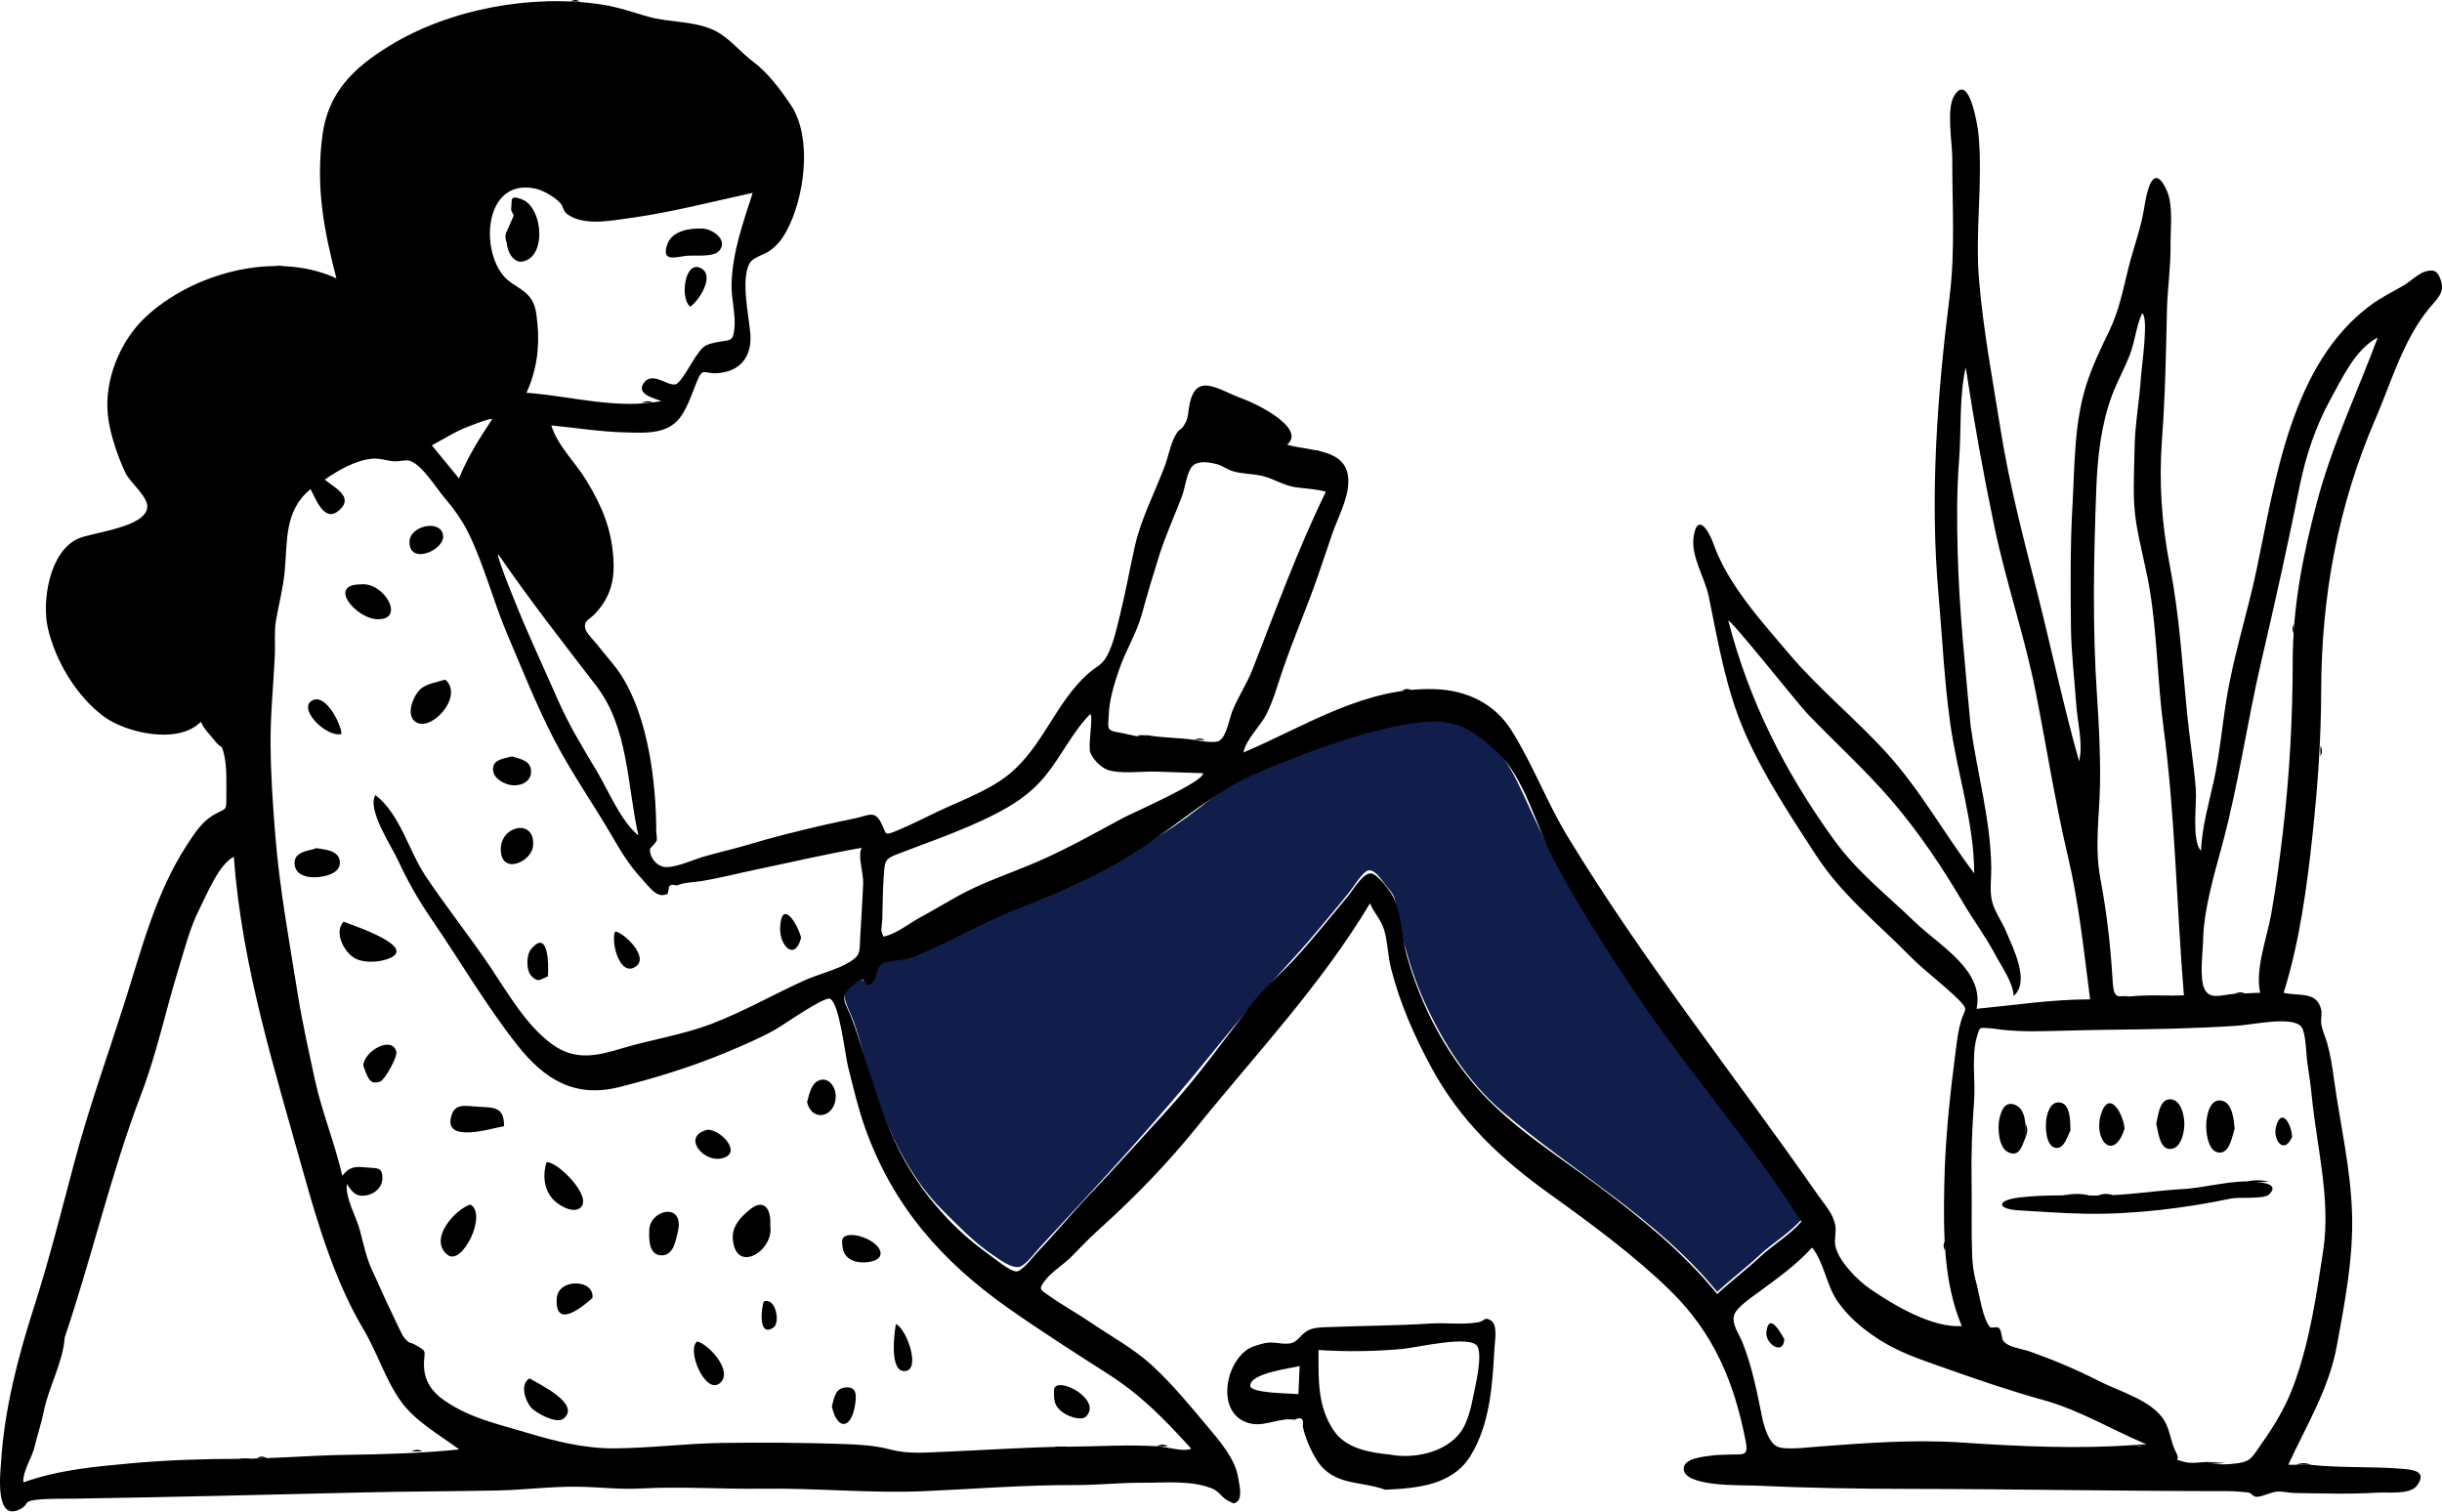 <svg width="126" height="78" viewBox="0 0 126 78" fill="none" xmlns="http://www.w3.org/2000/svg">
<path fill-rule="evenodd" clip-rule="evenodd" d="M92.946 62.926C92.349 63.616 91.468 64.129 90.791 64.76C90.081 65.423 89.311 66.002 88.603 66.657C85.482 62.843 81.207 60.505 77.504 57.34C75.749 55.839 74.455 53.804 73.508 51.715C73.023 50.644 72.665 49.542 72.384 48.401C72.258 47.887 72.134 47.375 72.052 46.854C71.951 46.224 71.926 46.17 71.5 45.678C71.317 45.466 70.962 44.847 70.603 44.915C70.301 44.972 69.749 45.892 69.558 46.118C68.641 47.211 67.751 48.336 66.785 49.385C65.306 50.992 63.961 52.572 62.588 54.275C59.781 57.757 56.752 61.036 53.697 64.313C53.47 64.556 52.941 65.269 52.616 65.365C52.22 65.481 51.576 64.996 51.178 64.724C50.215 64.069 49.457 63.258 48.634 62.446C47.028 60.861 45.941 58.636 45.21 56.52C44.772 55.253 44.487 53.94 44.035 52.677C43.847 52.151 43.42 51.504 43.637 51.046C43.702 50.909 44.112 50.546 44.257 50.518C44.428 50.485 44.714 50.72 44.773 50.704C45.342 50.548 45.026 49.954 45.364 49.634C45.556 49.452 46.531 49.478 46.822 49.379C47.886 49.014 48.84 48.318 49.846 47.902C54.057 46.162 58.319 44.47 61.954 41.629C62.897 40.892 63.523 40.339 64.648 39.863C65.785 39.382 66.928 38.952 68.088 38.532C69.111 38.162 70.14 37.815 71.197 37.549C72.34 37.262 73.962 36.898 75.104 37.268C77.347 37.994 78.072 39.842 78.965 41.792C80.173 44.43 81.635 46.926 83.219 49.354C86.266 54.025 89.972 58.217 92.946 62.926Z" fill="#111D4A"/>
<path fill-rule="evenodd" clip-rule="evenodd" d="M25.395 21.628C25.271 21.566 24.308 21.958 24.146 22.018C23.5 22.258 22.891 22.656 22.282 22.98C22.749 23.548 23.215 24.116 23.682 24.684C24.139 23.562 24.727 22.637 25.395 21.628ZM25.713 28.607C25.554 28.625 26.894 31.845 27.05 32.206C27.62 33.522 28.218 34.824 28.795 36.136C29.354 37.407 30.063 38.576 30.777 39.764C31.388 40.779 32.017 42.355 32.939 43.108C32.357 40.526 32.433 37.557 30.764 35.389C29.034 33.141 27.323 30.947 25.713 28.607ZM92.946 63.041C90.36 58.946 87.123 55.324 84.427 51.302C82.917 49.05 81.448 46.769 80.177 44.372C79.252 42.629 78.678 40.141 77.25 38.808C76.621 38.221 75.948 37.646 75.104 37.383C73.949 37.023 72.358 37.379 71.197 37.664C69.034 38.194 66.921 39.018 64.872 39.883C62.794 40.76 61.021 42.336 59.144 43.602C57.13 44.96 54.949 45.95 52.693 46.816C50.728 47.57 48.98 48.653 47.025 49.412C46.636 49.563 45.841 49.541 45.514 49.738C45.162 49.951 45.301 50.578 44.874 50.809C44.681 50.914 44.617 50.535 44.469 50.541C44.288 50.549 44.123 50.761 43.948 50.896C43.238 51.444 43.673 51.809 43.954 52.563C44.871 55.02 45.364 57.52 46.651 59.84C47.709 61.746 49.224 63.455 51.007 64.717C51.278 64.909 52.162 65.653 52.481 65.604C52.767 65.559 53.351 64.797 53.549 64.591C54.447 63.651 55.267 62.641 56.165 61.701C57.552 60.247 58.887 58.755 60.233 57.281C61.795 55.571 63.178 53.633 64.585 51.805C65.232 50.965 66.065 50.28 66.785 49.5C67.752 48.452 68.641 47.325 69.558 46.233C69.836 45.903 70.301 45.058 70.733 45.068C71.035 45.075 71.568 45.787 71.726 46.01C72.314 46.839 72.311 48.337 72.604 49.372C73.317 51.896 74.603 54.361 76.367 56.309C78.122 58.246 80.369 59.623 82.444 61.18C84.691 62.867 86.82 64.593 88.603 66.772C89.31 66.117 90.081 65.538 90.791 64.875C91.468 64.243 92.349 63.731 92.946 63.041ZM59.661 74.625C60.164 74.63 61.015 74.94 61.465 74.754C60.131 73.278 58.906 72.011 57.218 70.929C55.467 69.807 53.721 68.694 52.02 67.497C48.592 65.084 46.07 62.223 44.638 58.205C44.269 57.17 44.022 56.084 43.752 55.021C43.607 54.448 43.317 51.768 42.826 51.536C42.535 51.399 40.344 52.939 39.996 53.131C39.185 53.58 38.37 53.928 37.531 54.279C35.727 55.035 33.868 55.611 31.955 56.092C29.662 56.668 28.099 55.714 26.679 53.912C25.067 51.867 23.728 49.56 22.254 47.412C21.584 46.435 21.029 45.46 20.534 44.383C20.21 43.678 18.925 41.776 19.369 41.025C20.636 41.989 21.091 43.906 21.954 45.197C23.029 46.806 24.241 48.323 25.322 49.931C26.23 51.283 27.158 52.921 28.5 53.892C29.681 54.747 30.803 54.484 32.074 54.1C33.615 53.635 35.212 53.405 36.721 52.828C38.355 52.203 39.901 51.317 41.495 50.594C42.238 50.257 43.128 50.066 43.828 49.646C44.432 49.284 44.342 49.093 44.386 48.322C44.438 47.423 44.498 46.523 44.537 45.624C44.564 45.019 44.237 44.199 44.459 43.748C42.649 44.062 40.88 44.482 39.083 44.854C38.1 45.057 37.151 45.309 36.157 45.469C35.778 45.53 35.26 45.528 34.921 45.693C34.65 45.615 34.512 45.665 34.507 45.841C34.494 45.937 34.474 46.032 34.445 46.124C33.891 46.377 33.568 45.835 33.087 45.316C32.493 44.675 32.048 43.953 31.612 43.2C30.638 41.516 29.515 39.932 28.613 38.201C27.695 36.436 26.948 34.547 26.169 32.715C25.455 31.035 24.997 29.219 24.207 27.578C23.855 26.846 23.408 26.241 22.887 25.622C22.456 25.112 21.794 24.011 21.151 23.777C20.981 23.715 20.536 23.819 20.343 23.805C19.958 23.778 19.615 23.636 19.221 23.667C18.369 23.734 17.439 24.273 16.758 24.747C17.198 25.14 18.299 25.617 17.508 26.324C16.741 27.01 16.317 25.779 16.023 25.239C14.644 26.372 14.843 27.935 14.684 29.535C14.601 30.371 14.382 31.194 14.24 32.017C14.139 32.61 14.21 33.223 14.181 33.828C14.107 35.365 13.952 36.836 13.96 38.351C13.968 39.971 14.078 41.536 14.208 43.144C14.426 45.852 14.926 48.56 15.354 51.246C15.596 52.756 15.926 54.223 16.246 55.708C16.61 57.394 17.283 58.991 17.66 60.672C18.044 60.184 18.334 60.181 18.955 60.246C19.434 60.296 19.755 60.182 19.727 60.846C19.709 61.276 19.329 61.605 18.909 61.68C18.361 61.778 18.174 61.505 17.892 61.09C17.826 61.876 18.355 62.698 18.564 63.465C18.762 64.193 18.893 64.906 19.225 65.602C19.55 66.282 19.827 66.952 20.156 67.624C20.307 67.934 20.448 68.248 20.601 68.557C20.678 68.713 20.77 68.929 20.885 69.061C21.155 69.369 21.112 69.22 21.429 69.396C22.119 69.779 21.86 69.683 21.876 70.475C21.892 71.256 22.292 71.83 22.935 72.269C24.297 73.2 25.641 73.459 27.189 73.93C28.633 74.368 30.153 74.744 31.681 74.736C33.552 74.725 35.399 74.48 37.271 74.455C39.335 74.428 41.42 74.439 43.48 74.51C44.329 74.54 45.118 74.577 45.937 74.794C46.889 75.046 47.809 74.946 48.79 74.908C50.883 74.826 53.047 74.665 55.112 74.65C56.599 74.639 58.168 74.536 59.661 74.625ZM113.922 75.436C114.294 75.633 115.127 75.552 115.501 75.498C116.16 75.402 116.231 75.141 116.649 74.553C117.368 73.542 117.952 72.573 118.376 71.401C119.186 69.158 119.516 66.864 119.872 64.518C120.267 61.911 119.546 59.209 119.287 56.62C119.228 56.025 119.147 55.437 119.053 54.847C118.997 54.495 118.982 53.296 118.75 52.991C118.305 52.404 116.232 52.877 115.418 52.93C113.144 53.079 110.855 53.114 108.582 53.139C107.37 53.153 106.151 53.204 104.951 53.213C104.4 53.218 103.861 53.19 103.308 53.137C103.123 53.119 102.942 53.076 102.756 53.066C102.118 53.031 102.166 52.938 102.001 53.503C101.712 54.493 101.934 55.752 101.859 56.78C101.757 58.152 101.702 59.545 101.727 60.92C101.751 62.192 101.707 63.46 101.755 64.734C101.774 65.262 101.832 65.692 101.971 66.196C102.129 66.766 102.302 68.097 102.694 68.491C102.738 68.536 103.071 68.431 103.16 68.543C103.296 68.715 103.271 69.079 103.365 69.191C103.667 69.551 104.293 69.58 104.747 69.742C105.993 70.186 107.135 70.668 108.309 71.267C109.358 71.802 111.049 72.257 111.68 73.313C111.969 73.797 112.008 74.435 112.274 74.934C112.577 75.503 111.971 75.206 112.713 75.436C113.047 75.54 113.579 75.436 113.922 75.436ZM3.341 69.004C3.247 70.317 2.507 71.568 2.25 72.859C2.129 73.464 1.925 74.059 1.783 74.66C1.647 75.237 1.156 75.919 1.206 76.49C3.018 75.845 4.853 75.682 6.746 75.508C8.54 75.343 10.436 75.278 12.216 75.277C14.029 75.276 15.968 75.099 17.835 75.071C19.787 75.043 21.769 74.992 23.694 74.79C22.687 74.044 21.428 73.344 20.685 72.308C19.878 71.18 19.458 69.768 18.747 68.579C17.321 66.192 16.415 63.23 15.667 60.549C14.158 55.136 12.471 49.822 12.065 44.207C11.291 44.603 10.677 46.141 10.29 46.906C9.795 47.883 9.536 48.943 9.215 49.981C8.553 52.121 8.095 54.339 7.285 56.458C5.736 60.509 4.74 64.874 3.341 69.004ZM101.678 37.454C102.013 39.875 102.716 42.327 102.743 44.777C102.749 45.316 102.658 45.915 102.77 46.447C102.89 47.014 103.28 47.516 103.505 48.055C103.863 48.911 104.769 50.666 103.895 51.391C103.878 50.703 103.248 49.829 102.93 49.227C102.452 48.32 101.824 47.49 101.305 46.606C100.22 44.755 99.004 42.943 97.605 41.311C96.243 39.721 94.673 38.311 93.228 36.797C92.794 36.342 89.313 31.964 89.174 32.025C90.254 36.19 92.09 39.814 94.603 43.301C95.835 45.01 97.313 46.135 98.812 47.583C100.061 48.789 102.415 50.079 101.983 52.055C103.935 51.867 105.874 51.567 107.844 51.567C107.52 49.074 107.272 46.621 106.694 44.169C106.037 41.384 105.592 38.517 105.037 35.708C104.47 32.84 103.508 30.064 102.91 27.201C102.337 24.46 101.845 21.724 101.425 18.953C101.078 20.489 101.206 22.175 101.083 23.742C100.957 25.343 100.969 26.914 101.011 28.524C101.089 31.515 101.407 34.47 101.678 37.454ZM110.137 23.195C110.148 21.914 110.396 20.651 110.473 19.374C110.496 18.983 110.886 16.309 110.522 16.17C110.223 16.822 110.153 17.657 109.881 18.342C109.61 19.026 109.247 19.678 108.986 20.366C108.421 21.859 108.227 23.547 108.166 25.133C108.028 28.722 107.957 32.302 108.198 35.89C108.302 37.428 108.381 38.969 108.353 40.51C108.322 42.205 108.062 43.677 108.377 45.359C108.689 47.024 108.886 48.683 108.99 50.373C109.062 51.559 109.092 51.475 110.223 51.391C111.04 51.331 111.865 51.395 112.683 51.358C112.301 46.736 112.238 42.104 111.627 37.499C111.315 35.151 111.307 32.767 110.92 30.427C110.728 29.265 110.405 28.125 110.219 26.962C110.02 25.712 110.118 24.454 110.137 23.195ZM27.395 20.286C29.573 20.474 31.89 21.126 34.123 20.696C33.755 20.547 32.792 20.341 33.225 19.753C33.666 19.154 34.408 19.913 34.848 19.835C35.119 19.787 35.718 18.654 35.885 18.419C36.264 17.886 36.31 17.793 36.992 17.656C37.652 17.524 37.802 17.667 37.886 17.011C37.982 16.255 37.72 15.406 37.746 14.634C37.802 12.972 38.338 11.514 38.837 9.95C36.717 10.412 34.643 10.959 32.475 11.256C31.548 11.383 30.106 11.676 29.264 11.046C29.045 10.882 29.08 10.661 28.901 10.471C28.6 10.153 28.043 9.823 27.616 9.732C24.994 9.174 24.738 12.913 26.052 14.312C26.381 14.663 26.839 14.836 27.176 15.157C27.626 15.585 27.663 16.037 27.729 16.691C27.852 17.917 27.685 19.148 27.162 20.27L27.395 20.286ZM59.223 37.938C59.998 38.084 60.806 38.051 61.582 38.176C61.858 38.221 62.685 38.376 62.927 38.215C63.297 37.969 63.429 37.066 63.604 36.645C63.912 35.906 64.348 35.26 64.641 34.507C65.841 31.431 66.96 28.343 68.412 25.371C67.855 25.227 67.428 25.221 66.868 25.146C66.284 25.069 65.754 24.723 65.197 24.575C64.668 24.434 64.113 24.47 63.588 24.306C63.299 24.215 63.051 24.015 62.766 23.945C62.312 23.833 61.782 23.768 61.512 24.066C61.235 24.372 61.138 25.21 60.987 25.605C60.586 26.657 60.12 27.673 59.784 28.75C59.48 29.72 59.192 30.681 58.925 31.661C58.643 32.695 58.087 33.548 57.749 34.536C57.491 35.288 57.248 36.057 57.21 36.859C57.172 37.641 57.059 37.691 57.841 37.816C58.236 37.879 58.852 38.114 59.223 37.938ZM110.167 74.559C110.369 74.653 110.559 74.641 110.737 74.522C108.989 73.783 107.288 72.759 105.464 72.252C103.753 71.777 102.09 71.21 100.442 70.624C99.103 70.149 97.898 69.779 96.687 68.942C95.952 68.434 95.299 67.863 94.794 67.121C94.232 66.294 94.107 65.118 93.498 64.374C92.676 65.276 91.71 65.96 90.738 66.677C90.401 66.925 89.594 67.466 89.479 67.85C89.334 68.335 89.723 68.799 89.915 69.289C90.408 70.545 90.649 71.8 90.916 73.106C91.023 73.63 91.255 74.416 91.685 74.635C92.076 74.835 93.21 74.69 93.697 74.653C96.238 74.46 98.734 74.263 101.291 74.439C104.184 74.637 107.281 74.774 110.167 74.559ZM115.243 51.285C115.705 51.287 116.156 51.229 116.616 51.229C116.35 49.989 116.971 48.384 117.192 47.146C117.438 45.761 117.626 44.329 117.79 42.933C118.136 39.993 118.293 37.089 118.297 34.127C118.302 31.261 118.823 28.642 119.554 25.887C120.339 22.928 121.624 20.267 122.686 17.413C121.521 18.029 120.876 19.471 120.263 20.573C119.489 21.967 118.974 23.51 118.657 25.074C118.048 28.092 117.379 31.119 116.675 34.132C115.942 37.269 115.511 40.435 114.672 43.547C114.262 45.064 113.706 46.931 113.675 48.496C113.662 49.143 113.467 50.499 113.76 51.061C114.035 51.587 114.641 51.339 115.243 51.285ZM45.525 47.393C45.501 47.715 45.478 48.022 45.421 48.34C46.06 48.334 46.871 47.67 47.419 47.372C48.088 47.009 48.757 46.609 49.411 46.244C50.673 45.539 52.106 45.075 53.453 44.496C55.001 43.831 56.424 43.028 57.905 42.227C58.422 41.947 62.138 40.336 62.076 39.896C61.26 39.869 60.444 39.842 59.628 39.815C58.928 39.792 57.845 39.95 57.175 39.733C56.808 39.615 56.396 39.179 56.258 38.837C56.121 38.499 56.429 36.944 56.25 36.845C55.337 37.777 54.762 39.017 53.946 40.022C53.044 41.134 51.878 41.783 50.593 42.374C49.174 43.026 47.705 43.532 46.255 44.091C45.644 44.327 45.656 44.462 45.603 45.132C45.543 45.882 45.549 46.642 45.525 47.393ZM119.26 75.589C120.798 75.754 122.374 75.66 123.924 75.789C124.488 75.836 125.27 75.906 124.703 76.662C124.346 77.139 123.201 76.986 122.682 77.019C121.288 77.108 119.812 77.06 118.414 77.04C118.12 77.036 117.795 76.948 117.498 76.968C117.155 76.99 116.744 77.237 116.431 77.235C116.238 77.234 116.169 77.031 116.003 77.012C115.64 76.972 115.278 76.942 114.913 76.942C109.39 76.943 103.943 76.832 98.434 76.826C95.8 76.823 93.124 76.778 90.491 76.654C89.938 76.628 86.789 76.741 86.876 75.746C86.921 75.233 87.948 75.161 88.323 75.106C88.601 75.066 88.89 75.072 89.168 75.057C89.908 75.018 90.232 75.196 90.076 74.386C89.484 71.316 88.423 68.779 86.157 66.571C84.304 64.766 82.073 63.129 79.974 61.621C77.426 59.791 75.358 57.866 73.845 55.065C72.962 53.43 72.222 51.758 71.768 49.949C71.605 49.299 71.601 48.559 71.401 47.932C71.247 47.449 70.896 47.111 70.689 46.611C68.153 50.846 64.793 54.389 61.712 58.207C60.239 60.031 58.56 61.764 56.801 63.351C56.279 63.822 55.792 64.314 55.304 64.821C54.897 65.245 54.25 65.622 53.906 66.093C53.575 66.544 53.657 66.522 54.159 66.881C54.823 67.355 55.555 67.748 56.23 68.21C57.309 68.949 58.486 69.573 59.45 70.462C60.493 71.423 61.404 72.537 62.315 73.621C62.923 74.343 63.72 75.27 63.873 76.184C63.923 76.486 64.115 77.233 63.862 77.455C63.645 77.644 63.667 77.572 63.398 77.457C63.045 77.305 62.941 76.959 62.511 76.793C61.409 76.37 60.075 76.516 58.928 76.51C57.781 76.505 56.625 76.634 55.478 76.629C52.86 76.619 50.297 76.831 47.68 76.944C44.9 77.065 42.086 76.775 39.315 76.816C37.262 76.847 35.155 76.693 33.045 76.807C31.96 76.866 30.894 76.73 29.836 76.715C28.451 76.695 27.029 76.883 25.631 76.91C23.338 76.955 21.073 76.954 18.766 77.009C13.803 77.128 8.868 77.251 3.902 77.329C3.24 77.34 2.515 77.317 1.86 77.392C1.165 77.471 1.524 77.619 1.047 77.869C-0.287 78.569 0.021 75.974 0.053 75.464C0.225 72.729 0.919 70.046 1.753 67.45C2.545 64.987 3.188 62.41 3.858 59.894C4.592 57.14 5.548 54.499 6.416 51.772C7.306 48.978 8.03 46.075 9.646 43.599C10.014 43.035 10.394 42.428 10.986 42.072C11.65 41.673 11.679 41.906 11.678 41.177C11.678 40.489 11.72 39.571 11.558 38.916C11.411 38.323 11.434 38.675 11.104 38.249C10.835 37.903 10.554 37.666 10.362 37.246C9.178 38.446 6.469 37.813 5.325 36.949C3.926 35.891 2.86 34.106 2.469 32.407C2.155 31.042 2.54 28.441 4.051 27.785C4.787 27.465 7.492 27.223 7.6 26.18C7.656 25.642 6.704 24.885 6.484 24.422C6.077 23.565 5.686 22.424 5.573 21.484C5.352 19.65 6.185 17.598 7.512 16.359C9.945 14.086 14.228 12.919 17.358 14.362C16.697 11.834 16.297 9.654 16.63 7.025C16.918 4.761 18.254 3.494 20.092 2.366C23.23 0.44 27.497 -0.32 31.084 0.24C31.899 0.368 32.682 0.64 33.437 0.858C34.533 1.173 35.846 1.068 36.882 1.58C37.632 1.952 38.202 2.692 38.862 3.186C39.632 3.763 40.271 4.624 40.806 5.42C41.95 7.123 41.503 10.283 40.545 11.992C40.34 12.359 40.087 12.667 39.747 12.917C39.393 13.178 38.854 13.259 38.672 13.596C38.205 14.461 38.656 16.334 38.718 17.269C38.79 18.354 38.242 19.17 37.011 19.256C36.299 19.306 36.276 18.893 35.935 19.743C35.714 20.294 35.513 20.894 35.194 21.399C34.537 22.441 33.333 22.339 32.236 22.311C30.966 22.278 29.715 22.077 28.445 21.951C28.78 23.026 29.699 23.86 30.273 24.818C31.048 26.113 31.515 27.187 31.641 28.696C31.738 29.856 31.529 30.771 30.735 31.634C30.407 31.992 30.116 32.009 30.197 32.421C30.247 32.673 30.682 33.087 30.835 33.288C31.242 33.819 31.715 34.306 32.073 34.873C33.451 37.053 33.858 40.378 33.861 42.916C33.862 43.033 33.924 43.28 33.872 43.401C33.834 43.49 33.545 43.771 33.541 43.796C33.484 44.122 33.803 44.681 34.302 44.737C34.827 44.795 35.787 44.357 36.275 44.213C37.056 43.983 37.852 43.813 38.631 43.577C39.889 43.195 41.141 42.891 42.42 42.591C42.998 42.456 43.58 42.344 44.16 42.217C44.82 42.074 45.127 41.796 45.468 42.468C45.76 43.044 45.578 43.149 46.287 42.858C46.99 42.57 47.678 42.212 48.365 41.886C49.576 41.311 51.019 40.799 52.063 39.951C53.806 38.535 54.452 36.282 56.12 34.78C56.584 34.362 56.862 34.355 57.155 33.775C57.47 33.155 57.632 32.36 57.797 31.694C58.087 30.526 58.293 29.354 58.555 28.187C58.882 26.734 59.589 25.418 60.105 24.031C60.306 23.491 60.41 22.805 60.734 22.319C60.82 22.191 60.984 22.118 61.051 22.012C61.282 21.646 61.279 21.545 61.339 21.105C61.619 19.05 62.846 20.131 64.187 20.603C64.752 20.801 67.434 22.089 66.41 22.946C67.631 23.3 69.587 23.108 69.57 24.858C69.562 25.754 69.026 26.713 68.738 27.553C68.482 28.298 68.235 29.046 67.975 29.79C67.406 31.42 66.716 33.001 66.161 34.636C65.908 35.381 65.699 36.144 65.347 36.847C65.036 37.467 64.284 38.151 64.16 38.829C67.414 37.441 70.424 35.434 74.066 35.562C75.661 35.618 77.109 36.288 77.989 37.69C79.094 39.448 79.82 41.416 80.899 43.19C84.826 49.643 89.509 55.505 93.819 61.691C94.15 62.166 94.576 62.616 94.691 63.203C94.766 63.586 94.62 63.97 94.71 64.338C94.897 65.103 95.839 66.058 96.478 66.498C97.702 67.341 99.693 68.53 101.221 68.425C100.262 66.12 100.275 63.594 100.319 61.136C100.362 58.801 100.614 56.484 100.914 54.173C100.981 53.65 101.041 53.165 101.191 52.659C101.363 52.077 101.6 52.132 101.083 51.609C100.288 50.805 99.343 50.142 98.541 49.328C96.808 47.566 95.031 46.184 93.667 44.08C92.369 42.079 91 40.019 90.04 37.828C89.051 35.571 88.656 33.162 88.165 30.772C87.966 29.803 87.24 28.72 87.385 27.708C87.57 26.428 88.163 27.36 88.405 28.048C89.142 30.151 90.868 32.032 92.298 33.723C93.842 35.549 95.731 37.077 97.344 38.85C99.099 40.782 100.302 43.001 101.863 45.063C101.863 42.504 100.99 39.899 100.632 37.368C100.318 35.14 100.219 32.906 100.021 30.668C99.569 25.586 99.959 20.354 100.593 15.308C100.894 12.911 100.723 10.571 100.732 8.167C100.735 7.401 100.418 5.637 100.822 4.958C101.595 3.658 102.046 6.502 102.085 6.926C102.319 9.452 101.9 11.95 102.114 14.466C102.338 17.093 102.824 19.646 103.237 22.242C103.685 25.053 104.414 27.801 105.112 30.558C105.845 33.454 106.461 36.409 107.276 39.281C107.496 38.378 107.188 37.269 107.127 36.35C107.04 35.034 106.87 33.718 106.855 32.399C106.832 30.297 106.815 28.155 106.934 26.063C107.052 24 107.016 21.838 107.649 19.851C107.949 18.908 108.389 17.988 108.82 17.099C109.352 16.004 109.54 14.942 109.834 13.777C110.086 12.779 110.455 11.807 110.623 10.789C110.727 10.156 111.019 8.288 111.743 9.703C112.164 10.525 111.982 11.743 111.994 12.626C112.009 13.758 111.836 14.858 111.809 15.985C111.758 18.196 111.721 20.405 111.556 22.612C111.383 24.928 111.534 27.004 111.974 29.286C112.457 31.784 112.598 34.287 112.848 36.816C112.976 38.121 113.194 39.42 113.299 40.727C113.354 41.419 113.07 43.405 113.566 43.898C113.614 42.699 113.957 41.498 114.218 40.33C114.526 38.946 114.651 37.49 114.878 36.086C115.247 33.811 115.961 31.639 116.434 29.39C117.409 24.753 118.219 18.793 122.303 15.758C122.838 15.361 123.425 15.068 124.003 14.741C124.33 14.556 124.816 14.077 125.19 13.994C125.598 13.903 125.769 13.974 125.934 14.447C126.165 15.108 125.743 15.417 125.349 15.896C123.985 17.557 123.402 19.685 122.559 21.633C120.631 26.092 119.777 30.795 119.767 35.615C119.762 38.138 119.588 40.571 119.319 43.079C119.03 45.778 118.648 48.633 117.828 51.229C118.651 51.413 119.543 51.139 119.766 52.095C119.821 52.33 119.722 52.607 119.783 52.913C119.841 53.21 119.983 53.505 120.067 53.798C120.241 54.402 120.332 54.998 120.417 55.619C120.743 58.017 121.302 60.298 121.362 62.73C121.417 64.978 120.977 67.255 120.571 69.46C120.163 71.68 118.991 73.573 118.069 75.581C118.466 75.581 118.863 75.585 119.26 75.589Z" fill="black"/>
<path fill-rule="evenodd" clip-rule="evenodd" d="M67.059 70.485C66.622 70.609 64.51 70.842 64.51 71.505C64.511 71.902 66.62 71.894 66.993 71.938C67.015 71.454 67.037 70.969 67.059 70.485ZM71.72 75.057C72.937 75.289 74.589 74.963 75.367 73.891C75.731 73.389 75.903 72.627 76.021 72.029C76.134 71.459 76.483 70.036 76.246 69.502C75.954 68.845 73.158 69.531 72.344 69.606C70.924 69.738 69.455 69.753 68.033 69.66C68.033 71.128 67.958 72.558 68.822 73.822C69.444 74.733 70.614 74.948 71.72 75.057ZM71.476 76.87C70.153 76.386 68.765 76.701 67.904 75.281C67.686 74.921 67.502 74.534 67.37 74.134C67.305 73.959 67.255 73.779 67.219 73.596C67.287 73.2 67.142 73.088 66.784 73.261C66.084 73.124 65.315 73.606 64.577 73.464C62.787 73.12 63.112 70.555 64.313 69.667C64.551 69.492 64.788 69.443 65.059 69.356C65.659 69.166 65.983 69.379 66.53 69.325C66.973 69.281 67.095 68.817 67.571 68.612C67.882 68.478 68.314 68.489 68.642 68.475C70.356 68.405 72.075 68.406 73.8 68.294C74.604 68.242 75.473 68.369 76.261 68.232C76.63 68.167 76.577 67.922 76.926 68.137C77.288 68.36 77.132 69.185 77.113 69.514C77.008 71.416 76.894 73.456 75.876 75.119C74.943 76.64 73.109 76.796 71.476 76.87Z" fill="black"/>
<path fill-rule="evenodd" clip-rule="evenodd" d="M1.648 77.394C2.073 77.39 2.498 77.385 2.922 77.381C2.496 77.385 2.072 77.39 1.648 77.394Z" fill="black"/>
<path fill-rule="evenodd" clip-rule="evenodd" d="M119.77 36.84C119.769 36.431 119.768 36.022 119.767 35.614C119.768 36.023 119.769 36.431 119.77 36.84Z" fill="black"/>
<path fill-rule="evenodd" clip-rule="evenodd" d="M11.559 38.518C11.558 38.916 11.556 39.314 11.555 39.711C11.556 39.313 11.558 38.915 11.559 38.518Z" fill="black"/>
<path fill-rule="evenodd" clip-rule="evenodd" d="M46.919 76.943C47.258 76.944 47.596 76.944 47.933 76.945C47.594 76.945 47.257 76.944 46.919 76.943Z" fill="black"/>
<path fill-rule="evenodd" clip-rule="evenodd" d="M26.37 76.862C26.708 76.863 27.047 76.864 27.384 76.865C27.044 76.864 26.707 76.863 26.37 76.862Z" fill="black"/>
<path fill-rule="evenodd" clip-rule="evenodd" d="M100.364 60.331C100.349 60.599 100.334 60.868 100.319 61.136C100.334 60.867 100.349 60.599 100.364 60.331Z" fill="black"/>
<path fill-rule="evenodd" clip-rule="evenodd" d="M119.26 75.589C118.998 75.586 118.737 75.584 118.475 75.581C118.738 75.471 119 75.476 119.26 75.589Z" fill="black"/>
<path fill-rule="evenodd" clip-rule="evenodd" d="M96.04 76.779C96.228 76.776 96.415 76.773 96.601 76.77C96.413 76.773 96.226 76.776 96.04 76.779Z" fill="black"/>
<path fill-rule="evenodd" clip-rule="evenodd" d="M119.668 40.155C119.673 39.952 119.677 39.749 119.682 39.547C119.677 39.75 119.673 39.953 119.668 40.155Z" fill="black"/>
<path fill-rule="evenodd" clip-rule="evenodd" d="M102.114 14.466C102.099 14.256 102.083 14.047 102.068 13.838C102.083 14.048 102.099 14.257 102.114 14.466Z" fill="black"/>
<path fill-rule="evenodd" clip-rule="evenodd" d="M119.761 37.639C119.763 37.429 119.766 37.22 119.768 37.01C119.766 37.221 119.763 37.43 119.761 37.639Z" fill="black"/>
<path fill-rule="evenodd" clip-rule="evenodd" d="M60.73 76.519C60.897 76.521 61.064 76.523 61.229 76.526C61.062 76.523 60.896 76.521 60.73 76.519Z" fill="black"/>
<path fill-rule="evenodd" clip-rule="evenodd" d="M103.72 76.861C103.883 76.864 104.047 76.867 104.208 76.871C104.044 76.868 103.882 76.864 103.72 76.861Z" fill="black"/>
<path fill-rule="evenodd" clip-rule="evenodd" d="M121.343 62.098C121.331 61.914 121.32 61.73 121.308 61.546C121.32 61.73 121.332 61.914 121.343 62.098Z" fill="black"/>
<path fill-rule="evenodd" clip-rule="evenodd" d="M118.414 77.04C118.547 77.039 118.68 77.038 118.811 77.038C118.678 77.039 118.546 77.039 118.414 77.04Z" fill="black"/>
<path fill-rule="evenodd" clip-rule="evenodd" d="M100.32 76.869C100.452 76.866 100.583 76.863 100.713 76.86C100.581 76.863 100.451 76.866 100.32 76.869Z" fill="black"/>
<path fill-rule="evenodd" clip-rule="evenodd" d="M70.759 76.769C70.904 76.768 71.049 76.767 71.192 76.766C71.047 76.767 70.903 76.768 70.759 76.769Z" fill="black"/>
<path fill-rule="evenodd" clip-rule="evenodd" d="M37.376 76.768C37.513 76.769 37.651 76.77 37.787 76.772C37.649 76.771 37.513 76.769 37.376 76.768Z" fill="black"/>
<path fill-rule="evenodd" clip-rule="evenodd" d="M29.255 76.79C29.395 76.783 29.535 76.775 29.674 76.767C29.534 76.775 29.394 76.783 29.255 76.79Z" fill="black"/>
<path fill-rule="evenodd" clip-rule="evenodd" d="M68.135 23.319C67.926 23.301 67.718 23.283 67.509 23.265C67.718 23.279 67.939 23.156 68.135 23.319Z" fill="black"/>
<path fill-rule="evenodd" clip-rule="evenodd" d="M121.363 75.669C121.157 75.648 120.951 75.627 120.745 75.606C120.951 75.627 121.157 75.648 121.363 75.669Z" fill="black"/>
<path fill-rule="evenodd" clip-rule="evenodd" d="M107.002 24.587C106.988 24.767 106.974 24.948 106.96 25.127C106.974 24.947 106.988 24.767 107.002 24.587Z" fill="black"/>
<path fill-rule="evenodd" clip-rule="evenodd" d="M119.812 32.108C119.827 31.937 119.841 31.766 119.855 31.595C119.841 31.767 119.826 31.937 119.812 32.108Z" fill="black"/>
<path fill-rule="evenodd" clip-rule="evenodd" d="M106.92 27.385C106.905 27.565 106.89 27.745 106.875 27.924C106.89 27.744 106.905 27.564 106.92 27.385Z" fill="black"/>
<path fill-rule="evenodd" clip-rule="evenodd" d="M119.725 39.011C119.724 38.837 119.723 38.663 119.721 38.489C119.834 38.663 119.829 38.837 119.725 39.011Z" fill="black"/>
<path fill-rule="evenodd" clip-rule="evenodd" d="M100.367 64.005C100.365 64.18 100.364 64.355 100.362 64.528C100.247 64.352 100.27 64.178 100.367 64.005Z" fill="black"/>
<path fill-rule="evenodd" clip-rule="evenodd" d="M113.49 43.823C113.47 43.646 113.45 43.469 113.43 43.294C113.45 43.47 113.47 43.647 113.49 43.823Z" fill="black"/>
<path fill-rule="evenodd" clip-rule="evenodd" d="M4.825 27.617C4.688 27.797 4.502 27.674 4.34 27.696C4.502 27.669 4.663 27.643 4.825 27.617Z" fill="black"/>
<path fill-rule="evenodd" clip-rule="evenodd" d="M72.328 68.419C72.155 68.419 71.983 68.419 71.81 68.42C71.983 68.419 72.155 68.419 72.328 68.419Z" fill="black"/>
<path fill-rule="evenodd" clip-rule="evenodd" d="M99.881 28.358C99.897 28.505 99.913 28.651 99.93 28.797C99.913 28.651 99.897 28.504 99.881 28.358Z" fill="black"/>
<path fill-rule="evenodd" clip-rule="evenodd" d="M14.649 13.789C14.476 13.793 14.303 13.796 14.129 13.8C14.301 13.699 14.474 13.669 14.649 13.789Z" fill="black"/>
<path fill-rule="evenodd" clip-rule="evenodd" d="M106.915 29.922C106.904 30.076 106.893 30.23 106.882 30.383C106.893 30.229 106.904 30.076 106.915 29.922Z" fill="black"/>
<path fill-rule="evenodd" clip-rule="evenodd" d="M102.161 11.04C102.174 10.9 102.187 10.759 102.201 10.62C102.187 10.761 102.174 10.9 102.161 11.04Z" fill="black"/>
<path fill-rule="evenodd" clip-rule="evenodd" d="M100.798 10.601C100.785 10.753 100.771 10.905 100.757 11.056C100.771 10.904 100.785 10.752 100.798 10.601Z" fill="black"/>
<path fill-rule="evenodd" clip-rule="evenodd" d="M25.485 0.439C25.308 0.46 25.132 0.482 24.956 0.503C25.132 0.482 25.308 0.46 25.485 0.439Z" fill="black"/>
<path fill-rule="evenodd" clip-rule="evenodd" d="M12.742 13.91C12.561 13.929 12.38 13.947 12.199 13.966C12.38 13.947 12.561 13.929 12.742 13.91Z" fill="black"/>
<path fill-rule="evenodd" clip-rule="evenodd" d="M111.954 14.356C111.965 14.215 111.976 14.073 111.987 13.932C111.976 14.074 111.965 14.215 111.954 14.356Z" fill="black"/>
<path fill-rule="evenodd" clip-rule="evenodd" d="M6.8 37.715C6.904 37.717 7.008 37.718 7.111 37.72C7.006 37.718 6.903 37.717 6.8 37.715Z" fill="black"/>
<path fill-rule="evenodd" clip-rule="evenodd" d="M100.803 55.184C100.793 55.341 100.783 55.497 100.772 55.654C100.783 55.497 100.793 55.34 100.803 55.184Z" fill="black"/>
<path fill-rule="evenodd" clip-rule="evenodd" d="M111.44 24.683C111.436 24.532 111.432 24.381 111.427 24.23C111.432 24.381 111.436 24.532 111.44 24.683Z" fill="black"/>
<path fill-rule="evenodd" clip-rule="evenodd" d="M29.926 0.082C29.765 0.082 29.604 0.082 29.444 0.082C29.605 -0.029 29.765 -0.026 29.926 0.082Z" fill="black"/>
<path fill-rule="evenodd" clip-rule="evenodd" d="M72.864 35.634C72.688 35.639 72.512 35.643 72.336 35.648C72.509 35.525 72.685 35.522 72.864 35.634Z" fill="black"/>
<path fill-rule="evenodd" clip-rule="evenodd" d="M88.259 76.512C88.363 76.514 88.468 76.517 88.571 76.519C88.466 76.517 88.362 76.515 88.259 76.512Z" fill="black"/>
<path fill-rule="evenodd" clip-rule="evenodd" d="M92.191 76.696C92.295 76.692 92.4 76.688 92.502 76.685C92.398 76.689 92.294 76.692 92.191 76.696Z" fill="black"/>
<path fill-rule="evenodd" clip-rule="evenodd" d="M30.648 76.768C30.757 76.771 30.865 76.774 30.973 76.777C30.863 76.774 30.756 76.771 30.648 76.768Z" fill="black"/>
<path fill-rule="evenodd" clip-rule="evenodd" d="M121.253 60.35C121.237 60.201 121.222 60.051 121.206 59.903C121.222 60.052 121.237 60.201 121.253 60.35Z" fill="black"/>
<path fill-rule="evenodd" clip-rule="evenodd" d="M107.049 35.175C107.061 35.318 107.073 35.46 107.085 35.601C107.073 35.459 107.061 35.317 107.049 35.175Z" fill="black"/>
<path fill-rule="evenodd" clip-rule="evenodd" d="M112.515 32.732C112.498 32.581 112.481 32.43 112.464 32.279C112.481 32.431 112.498 32.581 112.515 32.732Z" fill="black"/>
<path fill-rule="evenodd" clip-rule="evenodd" d="M31.53 76.858C31.64 76.857 31.75 76.855 31.858 76.853C31.748 76.855 31.639 76.857 31.53 76.858Z" fill="black"/>
<path fill-rule="evenodd" clip-rule="evenodd" d="M71.476 76.87C71.582 76.865 71.689 76.861 71.794 76.856C71.688 76.861 71.582 76.865 71.476 76.87Z" fill="black"/>
<path fill-rule="evenodd" clip-rule="evenodd" d="M111.623 21.712C111.618 21.559 111.613 21.406 111.608 21.253C111.613 21.406 111.618 21.559 111.623 21.712Z" fill="black"/>
<path fill-rule="evenodd" clip-rule="evenodd" d="M21.129 76.958C21.236 76.957 21.343 76.957 21.449 76.956C21.341 76.957 21.235 76.958 21.129 76.958Z" fill="black"/>
<path fill-rule="evenodd" clip-rule="evenodd" d="M111.578 76.957C111.688 76.958 111.798 76.959 111.907 76.96C111.796 76.959 111.687 76.958 111.578 76.957Z" fill="black"/>
<path fill-rule="evenodd" clip-rule="evenodd" d="M113.953 76.944C114.06 76.951 114.166 76.959 114.271 76.966C114.164 76.959 114.059 76.951 113.953 76.944Z" fill="black"/>
<path fill-rule="evenodd" clip-rule="evenodd" d="M114.913 76.942C115.021 76.945 115.129 76.948 115.236 76.951C115.128 76.947 115.02 76.945 114.913 76.942Z" fill="black"/>
<path fill-rule="evenodd" clip-rule="evenodd" d="M119.839 33.338C119.832 33.188 119.825 33.037 119.818 32.887C119.825 33.038 119.832 33.188 119.839 33.338Z" fill="black"/>
<path fill-rule="evenodd" clip-rule="evenodd" d="M47.243 74.971C47.572 74.953 47.901 74.936 48.23 74.919C47.901 74.936 47.572 74.953 47.243 74.971Z" fill="black"/>
<path fill-rule="evenodd" clip-rule="evenodd" d="M27.395 20.286C27.68 20.311 27.966 20.335 28.251 20.36C27.966 20.335 27.68 20.311 27.395 20.286Z" fill="black"/>
<path fill-rule="evenodd" clip-rule="evenodd" d="M108.028 32.702C108.037 32.974 108.046 33.247 108.055 33.519C108.046 33.246 108.037 32.974 108.028 32.702Z" fill="black"/>
<path fill-rule="evenodd" clip-rule="evenodd" d="M113.922 75.436C114.22 75.454 114.518 75.472 114.816 75.491C114.516 75.504 114.211 75.59 113.922 75.436Z" fill="black"/>
<path fill-rule="evenodd" clip-rule="evenodd" d="M112.157 43.203C112.159 42.943 112.162 42.684 112.164 42.424C112.162 42.684 112.159 42.944 112.157 43.203Z" fill="black"/>
<path fill-rule="evenodd" clip-rule="evenodd" d="M111.394 51.371C111.656 51.374 111.917 51.378 112.179 51.381C111.917 51.377 111.656 51.374 111.394 51.371Z" fill="black"/>
<path fill-rule="evenodd" clip-rule="evenodd" d="M45.544 46.801C45.538 46.999 45.531 47.197 45.525 47.394C45.532 47.196 45.538 46.998 45.544 46.801Z" fill="black"/>
<path fill-rule="evenodd" clip-rule="evenodd" d="M115.748 38.412C115.737 38.609 115.726 38.806 115.716 39.003C115.727 38.805 115.737 38.609 115.748 38.412Z" fill="black"/>
<path fill-rule="evenodd" clip-rule="evenodd" d="M110.167 74.559C110.357 74.546 110.548 74.534 110.738 74.521C110.594 74.636 110.45 74.645 110.167 74.559Z" fill="black"/>
<path fill-rule="evenodd" clip-rule="evenodd" d="M108.893 48.79C108.907 49.002 108.92 49.215 108.933 49.426C108.919 49.214 108.907 49.002 108.893 48.79Z" fill="black"/>
<path fill-rule="evenodd" clip-rule="evenodd" d="M37.74 15.248C37.742 15.043 37.744 14.838 37.746 14.633C37.744 14.839 37.742 15.044 37.74 15.248Z" fill="black"/>
<path fill-rule="evenodd" clip-rule="evenodd" d="M109.124 51.413L109.833 51.398C109.599 51.511 109.363 51.515 109.124 51.413Z" fill="black"/>
<path fill-rule="evenodd" clip-rule="evenodd" d="M115.667 52.928C115.5 52.93 115.333 52.931 115.167 52.933C115.334 52.931 115.501 52.93 115.667 52.928Z" fill="black"/>
<path fill-rule="evenodd" clip-rule="evenodd" d="M54.418 74.641C54.65 74.644 54.881 74.647 55.113 74.65C54.879 74.767 54.648 74.783 54.418 74.641Z" fill="black"/>
<path fill-rule="evenodd" clip-rule="evenodd" d="M10.803 75.323C11.038 75.302 11.274 75.281 11.508 75.26C11.274 75.281 11.038 75.302 10.803 75.323Z" fill="black"/>
<path fill-rule="evenodd" clip-rule="evenodd" d="M108.109 34.452C108.121 34.665 108.132 34.879 108.144 35.091C108.132 34.878 108.121 34.665 108.109 34.452Z" fill="black"/>
<path fill-rule="evenodd" clip-rule="evenodd" d="M33.107 20.787C33.305 20.689 33.505 20.672 33.706 20.776C33.506 20.779 33.307 20.783 33.107 20.787Z" fill="black"/>
<path fill-rule="evenodd" clip-rule="evenodd" d="M101.629 36.915C101.646 37.095 101.662 37.275 101.679 37.454C101.662 37.274 101.646 37.094 101.629 36.915Z" fill="black"/>
<path fill-rule="evenodd" clip-rule="evenodd" d="M118.364 32.717C118.262 32.541 118.265 32.366 118.369 32.192C118.367 32.367 118.365 32.542 118.364 32.717Z" fill="black"/>
<path fill-rule="evenodd" clip-rule="evenodd" d="M108.142 26.606C108.142 26.784 108.142 26.962 108.142 27.14C108.142 26.961 108.142 26.784 108.142 26.606Z" fill="black"/>
<path fill-rule="evenodd" clip-rule="evenodd" d="M115.243 51.285C115.447 51.223 115.651 51.135 115.854 51.288C115.65 51.287 115.447 51.286 115.243 51.285Z" fill="black"/>
<path fill-rule="evenodd" clip-rule="evenodd" d="M49.351 74.89C49.556 74.871 49.761 74.852 49.966 74.833C49.761 74.852 49.556 74.871 49.351 74.89Z" fill="black"/>
<path fill-rule="evenodd" clip-rule="evenodd" d="M21.222 74.89C21.41 74.808 21.598 74.764 21.783 74.897C21.596 74.894 21.409 74.892 21.222 74.89Z" fill="black"/>
<path fill-rule="evenodd" clip-rule="evenodd" d="M59.661 74.625C59.862 74.537 60.062 74.489 60.261 74.631C60.061 74.629 59.861 74.627 59.661 74.625Z" fill="black"/>
<path fill-rule="evenodd" clip-rule="evenodd" d="M14.929 48.627C14.944 48.809 14.959 48.99 14.974 49.171C14.959 48.99 14.944 48.809 14.929 48.627Z" fill="black"/>
<path fill-rule="evenodd" clip-rule="evenodd" d="M61.582 38.176C61.78 38.104 61.977 38.067 62.171 38.187C61.974 38.183 61.778 38.18 61.582 38.176Z" fill="black"/>
<path fill-rule="evenodd" clip-rule="evenodd" d="M108.106 43.577C108.117 43.755 108.128 43.932 108.139 44.109C108.128 43.931 108.117 43.754 108.106 43.577Z" fill="black"/>
<path fill-rule="evenodd" clip-rule="evenodd" d="M14.801 27.575C14.784 27.717 14.768 27.86 14.752 28.003C14.768 27.859 14.784 27.717 14.801 27.575Z" fill="black"/>
<path fill-rule="evenodd" clip-rule="evenodd" d="M3.342 69.003C3.331 69.143 3.321 69.282 3.311 69.42C3.322 69.281 3.332 69.142 3.342 69.003Z" fill="black"/>
<path fill-rule="evenodd" clip-rule="evenodd" d="M112.245 44.516C112.234 44.372 112.223 44.228 112.212 44.085C112.223 44.229 112.234 44.373 112.245 44.516Z" fill="black"/>
<path fill-rule="evenodd" clip-rule="evenodd" d="M97.847 74.357C98.023 74.358 98.199 74.359 98.375 74.361C98.199 74.359 98.023 74.358 97.847 74.357Z" fill="black"/>
<path fill-rule="evenodd" clip-rule="evenodd" d="M45.478 48.024C45.511 48.129 45.543 48.234 45.576 48.338C45.356 48.392 45.324 48.287 45.478 48.024Z" fill="black"/>
<path fill-rule="evenodd" clip-rule="evenodd" d="M58.687 37.94C58.865 37.939 59.044 37.938 59.223 37.937C59.045 38.022 58.866 38.081 58.687 37.94Z" fill="black"/>
<path fill-rule="evenodd" clip-rule="evenodd" d="M15.029 49.486C15.035 49.645 15.041 49.804 15.047 49.962C15.041 49.803 15.035 49.645 15.029 49.486Z" fill="black"/>
<path fill-rule="evenodd" clip-rule="evenodd" d="M16.922 75.064C17.095 75.064 17.267 75.064 17.44 75.064C17.267 75.064 17.095 75.064 16.922 75.064Z" fill="black"/>
<path fill-rule="evenodd" clip-rule="evenodd" d="M102.064 51.159C102.07 51.305 102.077 51.451 102.083 51.596C102.077 51.449 102.07 51.304 102.064 51.159Z" fill="black"/>
<path fill-rule="evenodd" clip-rule="evenodd" d="M13.255 75.242C13.425 75.129 13.595 75.139 13.766 75.24C13.595 75.241 13.425 75.241 13.255 75.242Z" fill="black"/>
<path fill-rule="evenodd" clip-rule="evenodd" d="M17.727 25.535C17.736 25.684 17.745 25.833 17.755 25.981C17.746 25.832 17.736 25.683 17.727 25.535Z" fill="black"/>
<path fill-rule="evenodd" clip-rule="evenodd" d="M12.372 75.257C12.548 75.258 12.725 75.259 12.901 75.26C12.724 75.38 12.548 75.386 12.372 75.257Z" fill="black"/>
<path fill-rule="evenodd" clip-rule="evenodd" d="M110.137 23.194C110.139 23.043 110.14 22.892 110.141 22.741C110.14 22.892 110.138 23.043 110.137 23.194Z" fill="black"/>
<path fill-rule="evenodd" clip-rule="evenodd" d="M29.081 20.546C29.25 20.568 29.419 20.59 29.587 20.612C29.419 20.59 29.25 20.568 29.081 20.546Z" fill="black"/>
<path fill-rule="evenodd" clip-rule="evenodd" d="M14.177 33.616C14.179 33.757 14.182 33.899 14.184 34.04C14.182 33.898 14.18 33.757 14.177 33.616Z" fill="black"/>
<path fill-rule="evenodd" clip-rule="evenodd" d="M111.274 33.596C111.265 33.452 111.256 33.307 111.246 33.164C111.256 33.308 111.265 33.452 111.274 33.596Z" fill="black"/>
<path fill-rule="evenodd" clip-rule="evenodd" d="M71.883 75.088C72.091 75.107 72.3 75.126 72.508 75.145C72.299 75.126 72.091 75.107 71.883 75.088Z" fill="black"/>
<path fill-rule="evenodd" clip-rule="evenodd" d="M71.186 69.694C71.074 69.695 70.961 69.697 70.85 69.699C70.963 69.698 71.075 69.696 71.186 69.694Z" fill="black"/>
<path fill-rule="evenodd" clip-rule="evenodd" d="M71.196 75.006C71.371 75.023 71.546 75.04 71.72 75.058C71.546 75.04 71.371 75.023 71.196 75.006Z" fill="black"/>
<path fill-rule="evenodd" clip-rule="evenodd" d="M39.741 63.235C39.968 64.52 37.971 65.777 37.813 63.95C37.755 63.282 38.202 62.812 38.702 62.404C39.412 61.825 39.808 62.38 39.741 63.235Z" fill="black"/>
<path fill-rule="evenodd" clip-rule="evenodd" d="M17.728 47.557C18.198 47.749 21.793 48.921 19.925 49.51C19.431 49.666 18.684 49.689 18.256 49.414C17.74 49.084 17.22 48.108 17.728 47.557Z" fill="black"/>
<path fill-rule="evenodd" clip-rule="evenodd" d="M18.612 30.154C19.832 30.013 20.956 32.016 19.452 31.951C18.357 31.904 16.885 30.154 18.612 30.154Z" fill="black"/>
<path fill-rule="evenodd" clip-rule="evenodd" d="M22.977 35.068C23.995 35.956 22.107 37.946 21.357 37.176C20.974 36.782 21.328 35.935 21.644 35.606C21.968 35.269 22.545 35.205 22.977 35.068Z" fill="black"/>
<path fill-rule="evenodd" clip-rule="evenodd" d="M26.009 58.111C25.408 58.206 22.763 59.071 23.315 57.501C23.525 56.902 24.112 57.08 24.648 57.107C25.513 57.151 26.009 57.11 26.009 58.111Z" fill="black"/>
<path fill-rule="evenodd" clip-rule="evenodd" d="M24.267 62.154C25.168 62.636 23.852 65.332 23.105 64.758C22.07 63.962 23.486 62.397 24.267 62.154Z" fill="black"/>
<path fill-rule="evenodd" clip-rule="evenodd" d="M28.194 59.987C28.632 59.809 30.696 61.794 29.91 62.346C29.507 62.629 28.744 62.144 28.502 61.851C28.047 61.303 28.005 60.626 28.194 59.987Z" fill="black"/>
<path fill-rule="evenodd" clip-rule="evenodd" d="M16.287 43.761C16.734 43.835 17.507 43.858 17.536 44.487C17.561 45.039 16.868 45.218 16.381 45.262C15.874 45.307 15.204 45.164 15.195 44.528C15.184 43.841 16.271 43.882 16.287 43.761Z" fill="black"/>
<path fill-rule="evenodd" clip-rule="evenodd" d="M27.321 71.124C27.798 71.413 30.021 72.455 29.068 73.207C28.711 73.489 27.63 72.907 27.387 72.612C27.097 72.259 26.813 71.432 27.321 71.124Z" fill="black"/>
<path fill-rule="evenodd" clip-rule="evenodd" d="M33.5 63.565C33.432 62.416 35.371 61.958 34.969 63.59C34.856 64.05 34.746 64.749 34.177 64.775C33.505 64.807 33.48 64.011 33.5 63.565Z" fill="black"/>
<path fill-rule="evenodd" clip-rule="evenodd" d="M27.508 43.572C27.522 44.444 25.851 45.213 25.838 43.831C25.826 42.595 27.571 42.234 27.508 43.572Z" fill="black"/>
<path fill-rule="evenodd" clip-rule="evenodd" d="M26.405 39.029C26.817 39.162 27.364 39.23 27.4 39.753C27.439 40.307 26.924 40.554 26.461 40.523C26.082 40.497 25.52 40.216 25.451 39.804C25.35 39.2 25.94 39.16 26.405 39.029Z" fill="black"/>
<path fill-rule="evenodd" clip-rule="evenodd" d="M18.748 54.998C18.741 54.278 20.183 53.413 20.448 54.248C20.534 54.515 19.854 55.714 19.628 55.803C19.029 56.041 18.946 55.487 18.748 54.998Z" fill="black"/>
<path fill-rule="evenodd" clip-rule="evenodd" d="M30.567 66.977C30.079 67.413 28.617 68.638 28.727 66.993C28.796 65.942 30.695 65.997 30.567 66.977Z" fill="black"/>
<path fill-rule="evenodd" clip-rule="evenodd" d="M54.386 71.678C54.546 70.986 56.834 72.186 56.07 73.06C55.814 73.353 55.144 73.088 54.887 72.914C54.377 72.57 54.366 72.253 54.386 71.678Z" fill="black"/>
<path fill-rule="evenodd" clip-rule="evenodd" d="M41.642 56.872C41.731 56.564 41.831 56.018 42.125 55.822C42.657 55.465 43.12 56.003 43.121 56.569C43.121 57.624 41.919 57.958 41.642 56.872Z" fill="black"/>
<path fill-rule="evenodd" clip-rule="evenodd" d="M35.973 69.218C36.567 69.354 37.889 70.797 37.123 71.386C36.385 71.953 35.403 69.649 35.973 69.218Z" fill="black"/>
<path fill-rule="evenodd" clip-rule="evenodd" d="M36.538 58.29C37.302 58.351 38.352 59.587 37.165 59.784C36.236 59.938 35.157 58.593 36.538 58.29Z" fill="black"/>
<path fill-rule="evenodd" clip-rule="evenodd" d="M43.452 63.98C43.643 63.335 45.537 64.026 45.43 64.736C45.374 65.114 44.599 65.203 44.193 65.103C43.593 64.956 43.438 64.563 43.452 63.98Z" fill="black"/>
<path fill-rule="evenodd" clip-rule="evenodd" d="M21.129 27.954C21.142 27.12 22.745 26.78 22.862 27.621C22.968 28.38 21.108 29.188 21.129 27.954Z" fill="black"/>
<path fill-rule="evenodd" clip-rule="evenodd" d="M42.922 72.573C43.038 72.153 43.087 71.649 43.611 71.593C44.211 71.53 44.193 71.99 44.123 72.466C43.931 73.763 43.198 73.828 42.922 72.573Z" fill="black"/>
<path fill-rule="evenodd" clip-rule="evenodd" d="M17.618 37.876C16.782 38.064 15.253 36.455 16.188 36.11C16.847 35.867 17.618 37.39 17.618 37.876Z" fill="black"/>
<path fill-rule="evenodd" clip-rule="evenodd" d="M28.272 50.373C27.847 50.573 27.749 50.694 27.423 50.366C27.138 50.08 27.151 49.283 27.395 48.985C28.33 47.845 28.308 49.912 28.272 50.373Z" fill="black"/>
<path fill-rule="evenodd" clip-rule="evenodd" d="M31.741 48.061C32.184 48.118 33.502 49.367 32.816 49.864C31.975 50.472 31.499 48.566 31.741 48.061Z" fill="black"/>
<path fill-rule="evenodd" clip-rule="evenodd" d="M41.334 48.39C41.011 49.631 40.207 48.796 40.252 47.857C40.326 46.353 41.159 47.663 41.334 48.39Z" fill="black"/>
<path fill-rule="evenodd" clip-rule="evenodd" d="M46.225 68.323C46.77 68.548 47.51 70.632 46.731 70.744C45.857 70.87 46.148 68.757 46.225 68.323Z" fill="black"/>
<path fill-rule="evenodd" clip-rule="evenodd" d="M39.416 67.151C40.04 66.941 40.268 68.257 39.906 68.502C39.108 69.039 39.276 67.462 39.416 67.151Z" fill="black"/>
<path fill-rule="evenodd" clip-rule="evenodd" d="M33.501 63.565C33.493 63.74 33.485 63.915 33.477 64.088C33.484 63.913 33.492 63.739 33.501 63.565Z" fill="black"/>
<path fill-rule="evenodd" clip-rule="evenodd" d="M54.386 71.678C54.38 71.857 54.373 72.036 54.367 72.215C54.373 72.035 54.38 71.857 54.386 71.678Z" fill="black"/>
<path fill-rule="evenodd" clip-rule="evenodd" d="M43.452 63.98C43.448 64.132 43.444 64.284 43.44 64.435C43.444 64.283 43.448 64.132 43.452 63.98Z" fill="black"/>
<path fill-rule="evenodd" clip-rule="evenodd" d="M112.462 61.365C113.755 61.323 115.198 60.836 116.469 60.991C116.819 61.034 117.625 61.122 117.064 61.641C116.796 61.889 115.512 61.761 115.124 61.843C112.749 62.346 110.053 62.67 107.618 62.629C106.478 62.609 105.329 62.518 104.19 62.457C103.051 62.397 102.939 61.934 104.221 61.787C105.551 61.634 106.917 61.691 108.254 61.69C109.66 61.688 111.059 61.459 112.462 61.365Z" fill="black"/>
<path fill-rule="evenodd" clip-rule="evenodd" d="M115.301 58.248C115.177 58.603 115.067 59.416 114.59 59.47C113.922 59.544 113.812 58.397 113.836 57.977C113.866 57.471 114.048 56.63 114.678 56.805C115.209 56.953 115.263 57.843 115.301 58.248Z" fill="black"/>
<path fill-rule="evenodd" clip-rule="evenodd" d="M111.256 57.989C111.354 57.609 111.402 56.753 111.939 56.724C112.539 56.692 112.71 57.584 112.706 58.011C112.702 58.416 112.552 59.182 112.074 59.276C111.427 59.403 111.369 58.422 111.256 57.989Z" fill="black"/>
<path fill-rule="evenodd" clip-rule="evenodd" d="M104.52 58.67C104.325 59.126 104.197 59.754 103.595 59.443C103.13 59.203 103.065 58.232 103.153 57.788C103.244 57.328 103.436 56.8 103.965 57.007C104.575 57.246 104.513 58.167 104.52 58.67Z" fill="black"/>
<path fill-rule="evenodd" clip-rule="evenodd" d="M109.621 58.248C109.048 59.986 108.002 58.81 108.399 57.513C108.814 56.156 109.568 57.474 109.621 58.248Z" fill="black"/>
<path fill-rule="evenodd" clip-rule="evenodd" d="M106.827 58.334C106.668 58.64 106.499 59.301 106.069 59.231C105.543 59.146 105.526 58.133 105.584 57.756C105.634 57.426 105.783 56.876 106.223 56.883C106.86 56.893 106.817 57.938 106.827 58.334Z" fill="black"/>
<path fill-rule="evenodd" clip-rule="evenodd" d="M118.265 58.668C117.838 59.626 117.251 58.801 117.439 58.12C117.718 57.112 118.241 58.005 118.265 58.668Z" fill="black"/>
<path fill-rule="evenodd" clip-rule="evenodd" d="M107.812 61.691C107.345 61.689 106.879 61.687 106.413 61.685C106.879 61.598 107.346 61.563 107.812 61.691Z" fill="black"/>
<path fill-rule="evenodd" clip-rule="evenodd" d="M117.076 60.987C116.671 60.99 116.267 60.992 115.863 60.995C116.266 60.874 116.671 60.871 117.076 60.987Z" fill="black"/>
<path fill-rule="evenodd" clip-rule="evenodd" d="M112.462 61.365C112.138 61.386 111.814 61.408 111.491 61.43C111.815 61.408 112.138 61.386 112.462 61.365Z" fill="black"/>
<path fill-rule="evenodd" clip-rule="evenodd" d="M104.52 58.67C104.517 58.437 104.514 58.205 104.511 57.973C104.63 58.204 104.622 58.436 104.52 58.67Z" fill="black"/>
<path fill-rule="evenodd" clip-rule="evenodd" d="M107.056 62.624C107.244 62.625 107.432 62.627 107.618 62.629C107.429 62.627 107.243 62.625 107.056 62.624Z" fill="black"/>
<path fill-rule="evenodd" clip-rule="evenodd" d="M103.905 62.457C104.095 62.457 104.285 62.457 104.474 62.457C104.283 62.457 104.094 62.457 103.905 62.457Z" fill="black"/>
<path fill-rule="evenodd" clip-rule="evenodd" d="M105.463 61.711C105.199 61.733 104.935 61.754 104.671 61.776C104.935 61.754 105.199 61.733 105.463 61.711Z" fill="black"/>
<path fill-rule="evenodd" clip-rule="evenodd" d="M109.037 61.688C108.776 61.688 108.515 61.689 108.254 61.69C108.515 61.58 108.776 61.576 109.037 61.688Z" fill="black"/>
<path fill-rule="evenodd" clip-rule="evenodd" d="M106.827 58.334C106.821 58.092 106.814 57.85 106.808 57.608C106.815 57.85 106.821 58.093 106.827 58.334Z" fill="black"/>
<path fill-rule="evenodd" clip-rule="evenodd" d="M103.153 57.788C103.151 58.024 103.15 58.261 103.148 58.496C103.15 58.259 103.151 58.024 103.153 57.788Z" fill="black"/>
<path fill-rule="evenodd" clip-rule="evenodd" d="M113.945 61.277C113.714 61.298 113.483 61.319 113.253 61.339C113.483 61.319 113.714 61.298 113.945 61.277Z" fill="black"/>
<path fill-rule="evenodd" clip-rule="evenodd" d="M118.265 58.668C118.258 58.462 118.25 58.255 118.243 58.049C118.251 58.256 118.258 58.462 118.265 58.668Z" fill="black"/>
<path fill-rule="evenodd" clip-rule="evenodd" d="M108.45 62.63C108.611 62.627 108.772 62.624 108.931 62.622C108.769 62.625 108.61 62.628 108.45 62.63Z" fill="black"/>
<path fill-rule="evenodd" clip-rule="evenodd" d="M115.301 58.248C115.287 58.1 115.273 57.952 115.259 57.804C115.273 57.952 115.287 58.1 115.301 58.248Z" fill="black"/>
<path fill-rule="evenodd" clip-rule="evenodd" d="M109.621 58.248C109.611 58.096 109.6 57.944 109.59 57.792C109.601 57.944 109.611 58.096 109.621 58.248Z" fill="black"/>
<path fill-rule="evenodd" clip-rule="evenodd" d="M26.809 13.51C26.177 13.345 26.059 12.457 26.161 11.912C26.276 11.649 26.391 11.387 26.506 11.124C26.461 11.027 26.416 10.93 26.371 10.833C26.429 10.292 26.281 10.056 26.903 10.276C28.058 10.683 28.242 13.469 26.809 13.51Z" fill="black"/>
<path fill-rule="evenodd" clip-rule="evenodd" d="M36.158 11.794C36.678 11.753 37.623 12.359 37.105 12.945C36.784 13.309 35.727 13.137 35.296 13.213C34.724 13.313 34.127 13.451 34.436 12.594C34.679 11.921 35.547 11.777 36.158 11.794Z" fill="black"/>
<path fill-rule="evenodd" clip-rule="evenodd" d="M35.61 15.825C35.082 15.401 35.318 13.471 36.122 13.818C36.95 14.175 36.051 15.546 35.61 15.825Z" fill="black"/>
<path fill-rule="evenodd" clip-rule="evenodd" d="M26.161 11.912C26.161 12.115 26.16 12.318 26.16 12.521C26.05 12.317 26.053 12.114 26.161 11.912Z" fill="black"/>
<path fill-rule="evenodd" clip-rule="evenodd" d="M26.809 13.51C26.917 13.507 27.025 13.504 27.131 13.501C27.023 13.505 26.916 13.508 26.809 13.51Z" fill="black"/>
<path fill-rule="evenodd" clip-rule="evenodd" d="M92.064 69.103C92.015 69.981 91.072 69.332 91.138 68.745C91.26 67.678 91.863 68.732 92.064 69.103Z" fill="black"/>
</svg>
